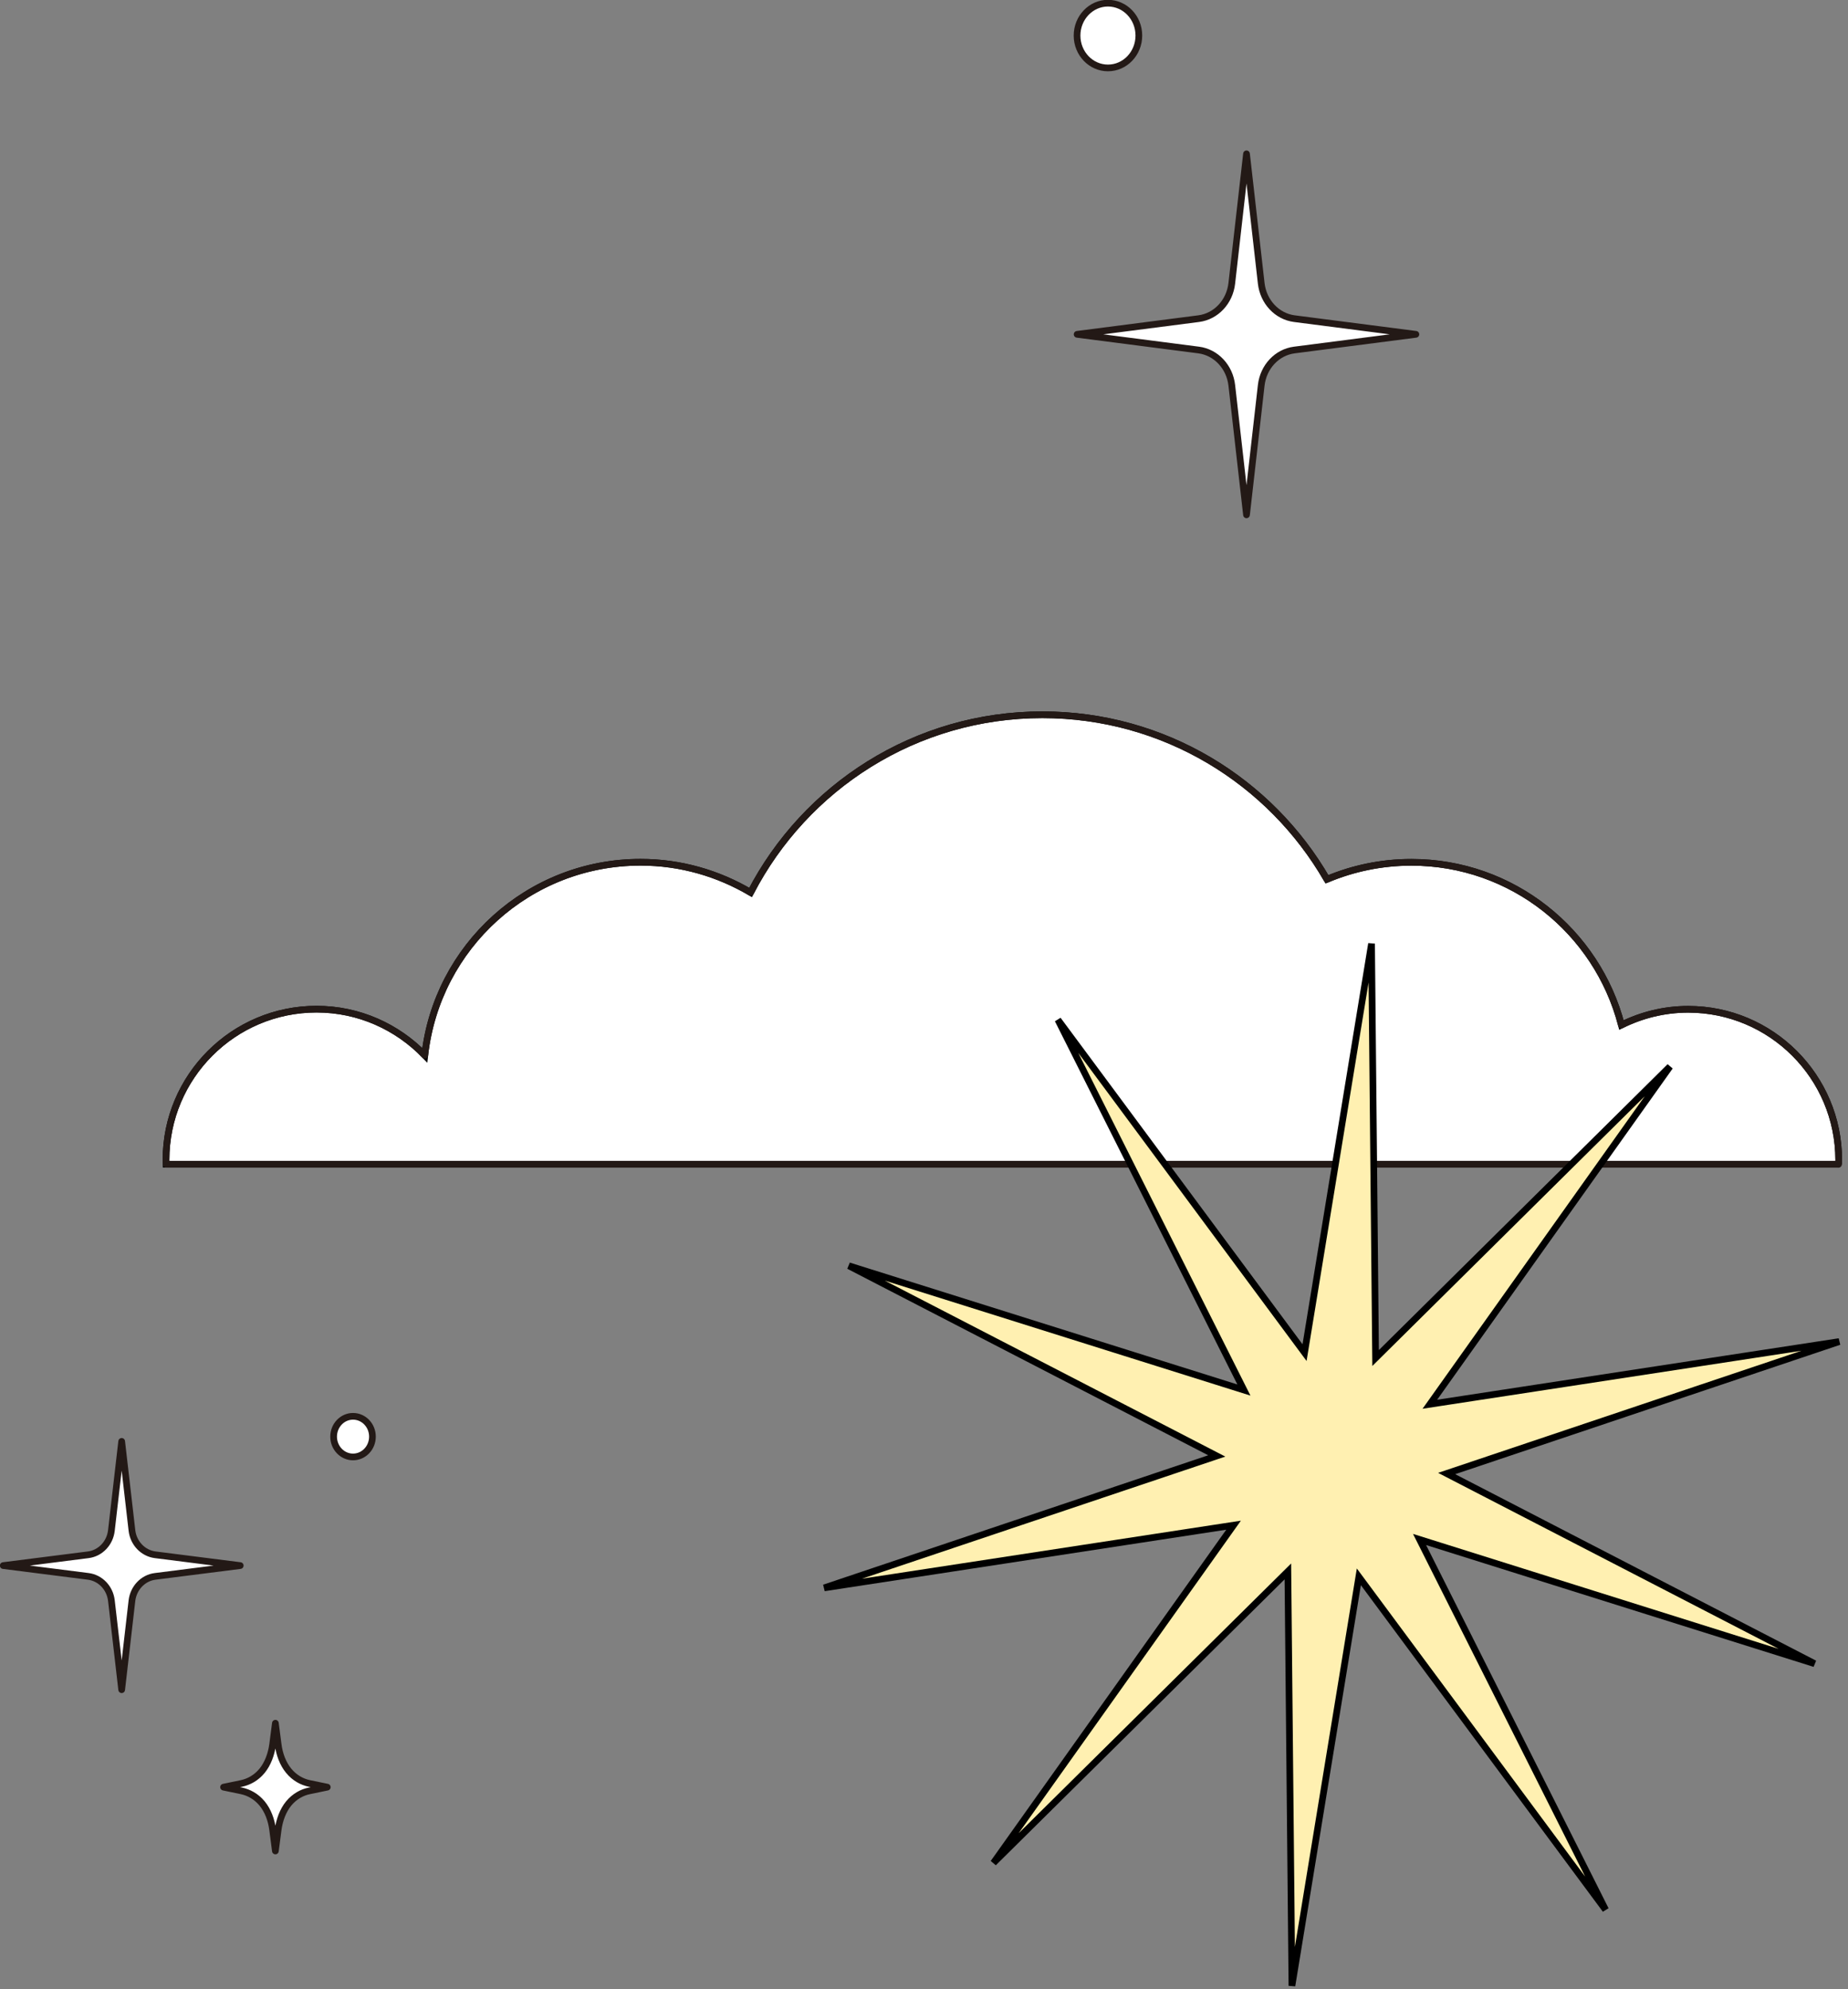 <svg width="276" height="297" viewBox="0 0 276 297" fill="none" xmlns="http://www.w3.org/2000/svg">
<rect x="0" y="0" width="276" height="297" fill="#808080" stroke="none"/>
<g clip-path="url(#clip0_82_15355)">
<path d="M170.088 5.309C170.088 7.982 168.022 10.143 165.474 10.143C162.925 10.143 160.859 7.982 160.859 5.309C160.859 2.645 162.925 0.474 165.474 0.474C168.022 0.474 170.088 2.635 170.088 5.309Z" fill="white"/>
<path d="M170.088 5.309C170.088 7.982 168.022 10.143 165.474 10.143C162.925 10.143 160.859 7.982 160.859 5.309C160.859 2.645 162.925 0.474 165.474 0.474C168.022 0.474 170.088 2.635 170.088 5.309Z" stroke="#231916" stroke-miterlimit="10" stroke-linecap="round" stroke-linejoin="round"/>
<path d="M186.166 76.87L183.968 57.532C183.656 54.773 181.609 52.593 179.022 52.261L160.869 49.919L179.022 47.578C181.619 47.246 183.656 45.066 183.968 42.307L186.166 22.969L188.364 42.307C188.677 45.066 190.724 47.246 193.31 47.578L211.464 49.919L193.31 52.261C190.714 52.593 188.677 54.773 188.364 57.532L186.166 76.87Z" fill="white"/>
<path d="M186.166 76.87L183.968 57.532C183.656 54.773 181.609 52.593 179.022 52.261L160.869 49.919L179.022 47.578C181.619 47.246 183.656 45.066 183.968 42.307L186.166 22.969L188.364 42.307C188.677 45.066 190.724 47.246 193.31 47.578L211.464 49.919L193.31 52.261C190.714 52.593 188.677 54.773 188.364 57.532L186.166 76.87Z" stroke="#231916" stroke-miterlimit="10" stroke-linecap="round" stroke-linejoin="round"/>
<path d="M49.826 214.503C49.826 212.825 51.124 211.469 52.725 211.469C54.327 211.469 55.625 212.825 55.625 214.503C55.625 216.181 54.327 217.536 52.725 217.536C51.124 217.536 49.826 216.181 49.826 214.503Z" fill="white"/>
<path d="M52.725 217.536C54.327 217.536 55.625 216.178 55.625 214.503C55.625 212.827 54.327 211.469 52.725 211.469C51.124 211.469 49.826 212.827 49.826 214.503C49.826 216.178 51.124 217.536 52.725 217.536Z" stroke="#231916" stroke-miterlimit="10" stroke-linecap="round" stroke-linejoin="round"/>
<path d="M18.172 215.213L19.706 228.513C19.924 230.409 21.355 231.907 23.174 232.144L35.88 233.755L23.174 235.367C21.364 235.594 19.934 237.092 19.706 238.988L18.172 252.288L16.637 238.988C16.419 237.092 14.988 235.594 13.178 235.367L0.482 233.755L13.178 232.144C14.988 231.916 16.419 230.419 16.637 228.513L18.172 215.213Z" fill="white"/>
<path d="M18.172 215.213L19.706 228.513C19.924 230.409 21.355 231.907 23.174 232.144L35.88 233.755L23.174 235.367C21.364 235.594 19.934 237.092 19.706 238.988L18.172 252.288L16.637 238.988C16.419 237.092 14.988 235.594 13.178 235.367L0.482 233.755L13.178 232.144C14.988 231.916 16.419 230.419 16.637 228.513L18.172 215.213Z" stroke="#231916" stroke-miterlimit="10" stroke-linecap="round" stroke-linejoin="round"/>
<path d="M46.217 266.289C45.09 266.052 44 265.455 43.148 264.431C43.129 264.412 43.119 264.393 43.1 264.374C42.257 263.341 41.726 261.947 41.537 260.44L41.129 257.293L40.722 260.44C40.523 261.938 39.992 263.341 39.159 264.374C39.14 264.393 39.13 264.412 39.111 264.431C38.259 265.455 37.169 266.052 36.042 266.289L33.389 266.839L36.042 267.389C37.169 267.626 38.259 268.223 39.111 269.237C39.13 269.256 39.14 269.275 39.159 269.294C40.002 270.327 40.532 271.721 40.722 273.219L41.129 276.366L41.537 273.219C41.736 271.721 42.266 270.318 43.1 269.294C43.119 269.275 43.129 269.256 43.148 269.237C44 268.223 45.09 267.616 46.217 267.389L48.88 266.839L46.217 266.289Z" fill="white"/>
<path d="M46.217 266.289C45.09 266.052 44 265.455 43.148 264.431C43.129 264.412 43.119 264.393 43.1 264.374C42.257 263.341 41.726 261.947 41.537 260.44L41.129 257.293L40.722 260.44C40.523 261.938 39.992 263.341 39.159 264.374C39.14 264.393 39.13 264.412 39.111 264.431C38.259 265.455 37.169 266.052 36.042 266.289L33.389 266.839L36.042 267.389C37.169 267.626 38.259 268.223 39.111 269.237C39.13 269.256 39.14 269.275 39.159 269.294C40.002 270.327 40.532 271.721 40.722 273.219L41.129 276.366L41.537 273.219C41.736 271.721 42.266 270.318 43.1 269.294C43.119 269.275 43.129 269.256 43.148 269.237C44 268.223 45.09 267.616 46.217 267.389L48.88 266.839L46.217 266.289Z" stroke="#231916" stroke-miterlimit="10" stroke-linecap="round" stroke-linejoin="round"/>
<path d="M274.583 173.845C274.593 173.627 274.612 173.409 274.612 173.191C274.612 160.773 264.55 150.696 252.129 150.696C248.547 150.696 245.165 151.559 242.161 153.047C238.532 139.084 225.884 128.751 210.791 128.751C206.319 128.751 202.055 129.661 198.18 131.292C189.7 116.608 173.849 106.721 155.677 106.721C136.709 106.721 120.271 117.499 112.103 133.254C107.281 130.41 101.672 128.742 95.665 128.742C78.971 128.742 65.242 141.349 63.442 157.569C59.349 153.331 53.626 150.677 47.278 150.677C34.866 150.677 24.795 160.744 24.795 173.172C24.795 173.39 24.823 173.608 24.823 173.826H274.583V173.845Z" fill="white" stroke="black" stroke-miterlimit="10"/>
<path d="M274.583 173.845C274.593 173.627 274.612 173.409 274.612 173.191C274.612 160.773 264.55 150.696 252.129 150.696C248.547 150.696 245.165 151.559 242.161 153.047C238.532 139.084 225.884 128.751 210.791 128.751C206.319 128.751 202.055 129.661 198.18 131.292C189.7 116.608 173.849 106.721 155.677 106.721C136.709 106.721 120.27 117.499 112.103 133.254C107.281 130.41 101.672 128.742 95.665 128.742C78.971 128.742 65.242 141.349 63.442 157.569C59.349 153.331 53.626 150.677 47.278 150.677C34.866 150.677 24.795 160.744 24.795 173.172C24.795 173.39 24.823 173.608 24.823 173.826H274.583V173.845Z" stroke="#231916" stroke-miterlimit="10" stroke-linecap="round" stroke-linejoin="round"/>
<path d="M194.835 201.961L157.998 152.26L185.778 207.545L126.77 188.993L181.723 217.384L123.094 237.083L184.233 227.726L148.372 278.148L192.344 234.627L192.95 296.5L202.946 235.433L239.792 285.144L212.013 229.859L271.011 248.401L216.059 220.01L274.687 200.312L213.548 209.668L249.409 159.246L205.447 202.767L204.841 140.894L194.835 201.961Z" fill="#FFF0B1" stroke="black" stroke-miterlimit="10"/>
</g>
<defs>
<clipPath id="clip0_82_15355">
<rect width="275.095" height="296.576" fill="white"/>
</clipPath>
</defs>
</svg>
